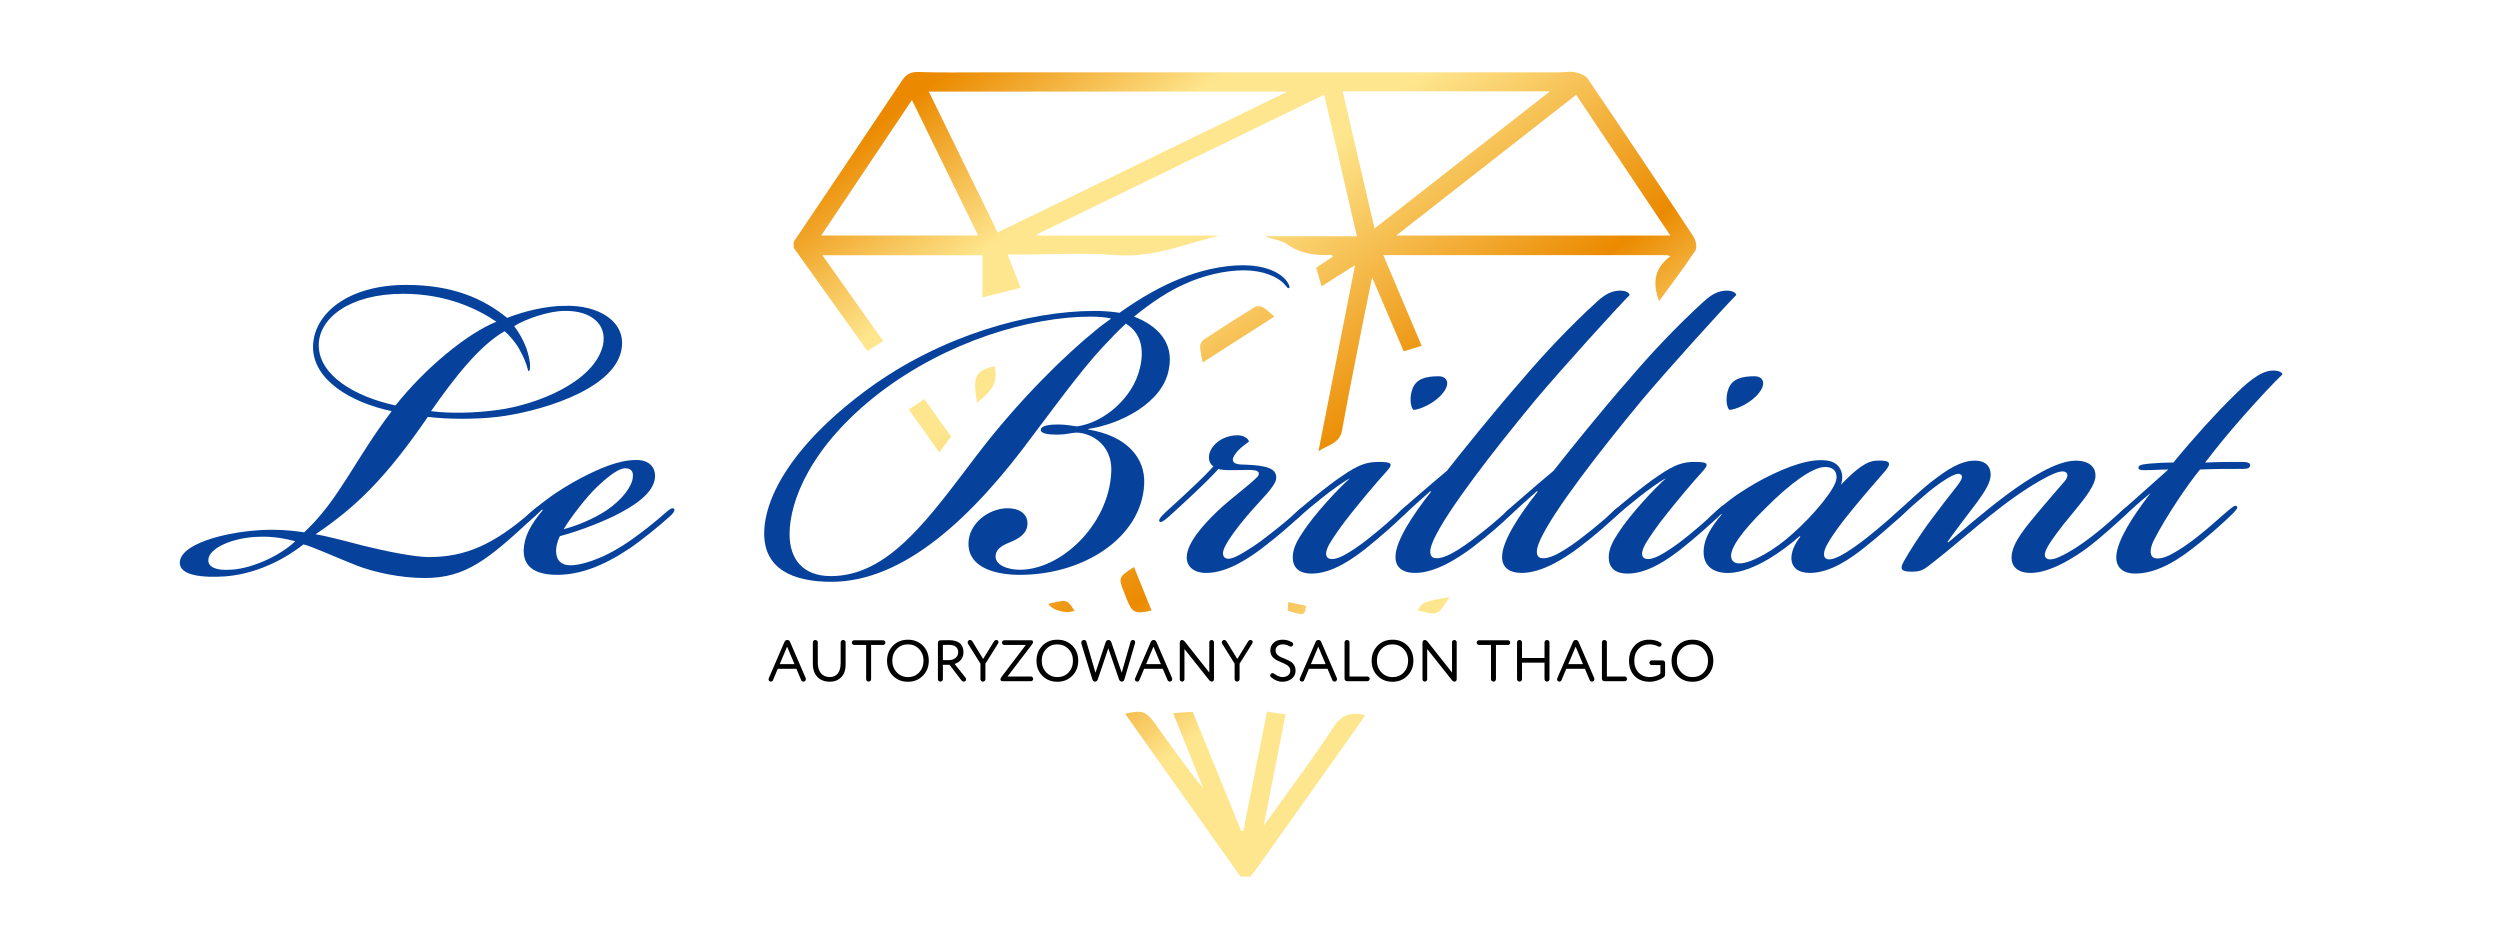 <?xml version="1.0" encoding="UTF-8" standalone="no"?>
<svg
   xmlns:dc="http://purl.org/dc/elements/1.1/"
   xmlns:cc="http://creativecommons.org/ns#"
   xmlns:rdf="http://www.w3.org/1999/02/22-rdf-syntax-ns#"
   xmlns:svg="http://www.w3.org/2000/svg"
   xmlns="http://www.w3.org/2000/svg"
   xmlns:sodipodi="http://sodipodi.sourceforge.net/DTD/sodipodi-0.dtd"
   xmlns:inkscape="http://www.inkscape.org/namespaces/inkscape"
   version="1.1"
   id="svg2"
   xml:space="preserve"
   width="354.56"
   height="131.52"
   viewBox="0 0 354.56 131.52"
   sodipodi:docname="Logo_LeBrilliant_wektor.ai"><defs
     id="defs6"><linearGradient
       x1="0"
       y1="0"
       x2="1"
       y2="0"
       gradientUnits="userSpaceOnUse"
       gradientTransform="matrix(44.994,-60.695,-60.695,-44.994,112.796,99.83)"
       spreadMethod="pad"
       id="linearGradient36"><stop
         style="stop-opacity:1;stop-color:#eb8a00"
         offset="0"
         id="stop24" /><stop
         style="stop-opacity:1;stop-color:#fee68e"
         offset="0.234"
         id="stop26" /><stop
         style="stop-opacity:1;stop-color:#fee68e"
         offset="0.401"
         id="stop28" /><stop
         style="stop-opacity:1;stop-color:#eb8a00"
         offset="0.759"
         id="stop30" /><stop
         style="stop-opacity:1;stop-color:#fee68e"
         offset="0.961"
         id="stop32" /><stop
         style="stop-opacity:1;stop-color:#fee68e"
         offset="1"
         id="stop34" /></linearGradient><linearGradient
       x1="0"
       y1="0"
       x2="1"
       y2="0"
       gradientUnits="userSpaceOnUse"
       gradientTransform="matrix(44.994,-60.695,-60.695,-44.994,88.395,81.742)"
       spreadMethod="pad"
       id="linearGradient64"><stop
         style="stop-opacity:1;stop-color:#eb8a00"
         offset="0"
         id="stop52" /><stop
         style="stop-opacity:1;stop-color:#fee68e"
         offset="0.234"
         id="stop54" /><stop
         style="stop-opacity:1;stop-color:#fee68e"
         offset="0.401"
         id="stop56" /><stop
         style="stop-opacity:1;stop-color:#eb8a00"
         offset="0.759"
         id="stop58" /><stop
         style="stop-opacity:1;stop-color:#fee68e"
         offset="0.961"
         id="stop60" /><stop
         style="stop-opacity:1;stop-color:#fee68e"
         offset="1"
         id="stop62" /></linearGradient><linearGradient
       x1="0"
       y1="0"
       x2="1"
       y2="0"
       gradientUnits="userSpaceOnUse"
       gradientTransform="matrix(44.994,-60.695,-60.695,-44.994,107.197,95.68)"
       spreadMethod="pad"
       id="linearGradient92"><stop
         style="stop-opacity:1;stop-color:#eb8a00"
         offset="0"
         id="stop80" /><stop
         style="stop-opacity:1;stop-color:#fee68e"
         offset="0.234"
         id="stop82" /><stop
         style="stop-opacity:1;stop-color:#fee68e"
         offset="0.401"
         id="stop84" /><stop
         style="stop-opacity:1;stop-color:#eb8a00"
         offset="0.759"
         id="stop86" /><stop
         style="stop-opacity:1;stop-color:#fee68e"
         offset="0.961"
         id="stop88" /><stop
         style="stop-opacity:1;stop-color:#fee68e"
         offset="1"
         id="stop90" /></linearGradient><linearGradient
       x1="0"
       y1="0"
       x2="1"
       y2="0"
       gradientUnits="userSpaceOnUse"
       gradientTransform="matrix(44.994,-60.695,-60.695,-44.994,81.761,76.824)"
       spreadMethod="pad"
       id="linearGradient120"><stop
         style="stop-opacity:1;stop-color:#eb8a00"
         offset="0"
         id="stop108" /><stop
         style="stop-opacity:1;stop-color:#fee68e"
         offset="0.234"
         id="stop110" /><stop
         style="stop-opacity:1;stop-color:#fee68e"
         offset="0.401"
         id="stop112" /><stop
         style="stop-opacity:1;stop-color:#eb8a00"
         offset="0.759"
         id="stop114" /><stop
         style="stop-opacity:1;stop-color:#fee68e"
         offset="0.961"
         id="stop116" /><stop
         style="stop-opacity:1;stop-color:#fee68e"
         offset="1"
         id="stop118" /></linearGradient><linearGradient
       x1="0"
       y1="0"
       x2="1"
       y2="0"
       gradientUnits="userSpaceOnUse"
       gradientTransform="matrix(44.994,-60.695,-60.695,-44.994,87.306,80.934)"
       spreadMethod="pad"
       id="linearGradient148"><stop
         style="stop-opacity:1;stop-color:#eb8a00"
         offset="0"
         id="stop136" /><stop
         style="stop-opacity:1;stop-color:#fee68e"
         offset="0.234"
         id="stop138" /><stop
         style="stop-opacity:1;stop-color:#fee68e"
         offset="0.401"
         id="stop140" /><stop
         style="stop-opacity:1;stop-color:#eb8a00"
         offset="0.759"
         id="stop142" /><stop
         style="stop-opacity:1;stop-color:#fee68e"
         offset="0.961"
         id="stop144" /><stop
         style="stop-opacity:1;stop-color:#fee68e"
         offset="1"
         id="stop146" /></linearGradient><linearGradient
       x1="0"
       y1="0"
       x2="1"
       y2="0"
       gradientUnits="userSpaceOnUse"
       gradientTransform="matrix(44.994,-60.695,-60.695,-44.994,87.574,81.133)"
       spreadMethod="pad"
       id="linearGradient176"><stop
         style="stop-opacity:1;stop-color:#eb8a00"
         offset="0"
         id="stop164" /><stop
         style="stop-opacity:1;stop-color:#fee68e"
         offset="0.234"
         id="stop166" /><stop
         style="stop-opacity:1;stop-color:#fee68e"
         offset="0.401"
         id="stop168" /><stop
         style="stop-opacity:1;stop-color:#eb8a00"
         offset="0.759"
         id="stop170" /><stop
         style="stop-opacity:1;stop-color:#fee68e"
         offset="0.961"
         id="stop172" /><stop
         style="stop-opacity:1;stop-color:#fee68e"
         offset="1"
         id="stop174" /></linearGradient><linearGradient
       x1="0"
       y1="0"
       x2="1"
       y2="0"
       gradientUnits="userSpaceOnUse"
       gradientTransform="matrix(44.994,-60.695,-60.695,-44.994,107.157,95.65)"
       spreadMethod="pad"
       id="linearGradient204"><stop
         style="stop-opacity:1;stop-color:#eb8a00"
         offset="0"
         id="stop192" /><stop
         style="stop-opacity:1;stop-color:#fee68e"
         offset="0.234"
         id="stop194" /><stop
         style="stop-opacity:1;stop-color:#fee68e"
         offset="0.401"
         id="stop196" /><stop
         style="stop-opacity:1;stop-color:#eb8a00"
         offset="0.759"
         id="stop198" /><stop
         style="stop-opacity:1;stop-color:#fee68e"
         offset="0.961"
         id="stop200" /><stop
         style="stop-opacity:1;stop-color:#fee68e"
         offset="1"
         id="stop202" /></linearGradient><linearGradient
       x1="0"
       y1="0"
       x2="1"
       y2="0"
       gradientUnits="userSpaceOnUse"
       gradientTransform="matrix(44.994,-60.695,-60.695,-44.994,81.427,76.576)"
       spreadMethod="pad"
       id="linearGradient232"><stop
         style="stop-opacity:1;stop-color:#eb8a00"
         offset="0"
         id="stop220" /><stop
         style="stop-opacity:1;stop-color:#fee68e"
         offset="0.234"
         id="stop222" /><stop
         style="stop-opacity:1;stop-color:#fee68e"
         offset="0.401"
         id="stop224" /><stop
         style="stop-opacity:1;stop-color:#eb8a00"
         offset="0.759"
         id="stop226" /><stop
         style="stop-opacity:1;stop-color:#fee68e"
         offset="0.961"
         id="stop228" /><stop
         style="stop-opacity:1;stop-color:#fee68e"
         offset="1"
         id="stop230" /></linearGradient><linearGradient
       x1="0"
       y1="0"
       x2="1"
       y2="0"
       gradientUnits="userSpaceOnUse"
       gradientTransform="matrix(44.994,-60.695,-60.695,-44.994,97.538,88.519)"
       spreadMethod="pad"
       id="linearGradient260"><stop
         style="stop-opacity:1;stop-color:#eb8a00"
         offset="0"
         id="stop248" /><stop
         style="stop-opacity:1;stop-color:#fee68e"
         offset="0.234"
         id="stop250" /><stop
         style="stop-opacity:1;stop-color:#fee68e"
         offset="0.401"
         id="stop252" /><stop
         style="stop-opacity:1;stop-color:#eb8a00"
         offset="0.759"
         id="stop254" /><stop
         style="stop-opacity:1;stop-color:#fee68e"
         offset="0.961"
         id="stop256" /><stop
         style="stop-opacity:1;stop-color:#fee68e"
         offset="1"
         id="stop258" /></linearGradient><clipPath
       clipPathUnits="userSpaceOnUse"
       id="clipPath270"><path
         d="M 0,98.64 H 265.92 V 0 H 0 Z"
         id="path268" /></clipPath></defs><sodipodi:namedview
     pagecolor="#ffffff"
     bordercolor="#666666"
     borderopacity="1"
     objecttolerance="10"
     gridtolerance="10"
     guidetolerance="10"
     inkscape:pageopacity="0"
     inkscape:pageshadow="2"
     inkscape:window-width="640"
     inkscape:window-height="480"
     id="namedview4" /><g
     id="g10"
     inkscape:groupmode="layer"
     inkscape:label="Logo_LeBrilliant_wektor"
     transform="matrix(1.333,0,0,-1.333,0,131.52)"><g
       id="g12"><g
         id="g14"><g
           id="g20"><g
             id="g22"><path
               d="m 165.925,90.968 c -8.893,-0.001 -17.786,-0.001 -26.678,-0.001 v 0 c -11.535,0 -23.071,0 -34.605,0 v 0 c -2.293,0 -4.587,-0.041 -6.878,0.037 v 0 C 96.925,91.032 96.435,90.795 95.972,90.1 v 0 C 92.149,84.364 88.29,78.652 84.443,72.933 v 0 -0.625 c 2.606,-3.652 5.213,-7.305 7.844,-10.991 v 0 c 0.616,0.389 1.106,0.698 1.678,1.059 v 0 c -2.161,3.053 -4.274,6.037 -6.466,9.132 v 0 h 17.031 v -4.479 c 1.332,0.333 2.657,0.664 4.053,1.013 v 0 c -0.446,1.144 -0.881,2.256 -1.382,3.54 v 0 h 1.249 c 3.44,0 6.897,0.217 10.314,-0.057 v 0 c 3.871,-0.312 7.31,1.172 10.917,2.074 v 0 h -19.293 c -0.01,0.05 -0.02,0.099 -0.029,0.149 v 0 c 10.147,4.931 20.294,9.863 30.523,14.834 v 0 c 1.163,-5.026 2.31,-9.977 3.486,-15.054 v 0 h -9.786 c 0.786,-0.339 1.707,-0.383 2.337,-0.835 v 0 c 1.453,-1.042 3.031,-1.227 4.713,-1.146 v 0 c 0.044,0.002 0.091,-0.082 0.187,-0.174 v 0 c -0.606,-0.405 -1.199,-0.801 -1.784,-1.192 v 0 c 0.203,-0.693 0.378,-1.297 0.577,-1.978 v 0 c 1.191,0.756 2.266,1.437 3.561,2.258 v 0 c -1.331,-6.766 -2.615,-13.286 -3.897,-19.805 v 0 c 0.972,0.666 2.256,0.801 2.507,2.196 v 0 c 0.661,3.678 1.405,7.341 2.126,11.008 v 0 c 0.329,1.675 0.68,3.347 1.077,5.285 v 0 c 1.2,-2.802 2.285,-5.335 3.367,-7.863 v 0 c 0.675,0.211 1.251,0.391 1.903,0.595 v 0 c -1.377,3.256 -2.714,6.417 -4.076,9.64 v 0 h 30.228 c 0.1,-0.043 0.2,-0.087 0.301,-0.129 v 0 c -1.736,-1.273 -1.887,-2.887 -1.194,-4.765 v 0 c 1.309,1.797 2.654,3.555 3.871,5.398 v 0 c 0.212,0.319 0.036,1.098 -0.223,1.491 v 0 c -3.71,5.616 -7.453,11.209 -11.236,16.777 v 0 c -0.253,0.371 -0.86,0.59 -1.342,0.69 v 0 c -0.167,0.035 -0.338,0.047 -0.511,0.047 v 0 c -0.378,0 -0.768,-0.057 -1.149,-0.058 m -23.069,-2.019 h 22.055 C 158.593,84.01 152.463,79.216 146.242,74.352 v 0 c -1.149,4.952 -2.262,9.754 -3.386,14.597 M 98.821,88.92 h 38.163 C 126.567,83.857 116.398,78.915 106.145,73.932 v 0 c -2.444,5.003 -4.858,9.942 -7.324,14.988 m 68.873,-0.342 c 3.332,-4.98 6.623,-9.896 10.023,-14.973 v 0 H 148.55 c 6.476,5.064 12.767,9.985 19.144,14.973 M 97.025,88.025 c 2.38,-4.871 4.69,-9.603 7.044,-14.42 v 0 H 87.373 c 3.259,4.868 6.413,9.581 9.652,14.42"
               style="fill:url(#linearGradient36);stroke:none"
               id="path38" /></g></g></g></g><g
       id="g40"><g
         id="g42"><g
           id="g48"><g
             id="g50"><path
               d="m 132.289,10.269 c -0.076,-0.007 -0.153,-0.015 -0.229,-0.022 v 0 c -1.725,4.236 -3.448,8.471 -5.165,12.69 v 0 c -0.723,-0.052 -1.356,-0.097 -2.08,-0.149 v 0 c 1.087,-2.705 2.15,-5.352 3.213,-7.999 v 0 c -1.827,2.235 -3.473,4.552 -5.122,6.867 v 0 c -0.953,1.34 -1.44,1.507 -3.201,1.063 v 0 c 4.103,-5.79 8.188,-11.554 12.272,-17.317 v 0 h 1.043 c 0.177,0.21 0.372,0.408 0.53,0.633 v 0 c 3.716,5.231 7.428,10.466 11.139,15.701 v 0 c 0.192,0.271 0.367,0.554 0.565,0.856 v 0 c -1.522,0.356 -2.536,0.034 -3.419,-1.342 v 0 c -1.854,-2.885 -3.933,-5.628 -5.923,-8.427 v 0 c -0.417,-0.587 -0.849,-1.164 -1.461,-2.001 v 0 c 0.814,4.133 1.564,7.949 2.326,11.823 v 0 c -0.698,0.111 -1.319,0.21 -1.972,0.314 v 0 c -0.856,-4.316 -1.686,-8.503 -2.516,-12.69"
               style="fill:url(#linearGradient64);stroke:none"
               id="path66" /></g></g></g></g><g
       id="g68"><g
         id="g70"><g
           id="g76"><g
             id="g78"><path
               d="m 133.5,65.999 c -1.832,-1.126 -3.642,-2.29 -5.435,-3.474 v 0 c -0.205,-0.136 -0.388,-0.479 -0.382,-0.72 v 0 c 0.014,-0.529 0.156,-1.055 0.266,-1.708 v 0 c 2.578,1.649 5.07,3.245 7.631,4.884 v 0 c -0.46,0.39 -0.792,0.754 -1.199,0.984 v 0 c -0.132,0.074 -0.327,0.117 -0.511,0.117 v 0 c -0.142,0 -0.277,-0.026 -0.37,-0.083"
               style="fill:url(#linearGradient92);stroke:none"
               id="path94" /></g></g></g></g><g
       id="g96"><g
         id="g98"><g
           id="g104"><g
             id="g106"><path
               d="m 96.68,55.109 c 1.104,-1.55 2.153,-3.022 3.257,-4.569 v 0 c 0.475,0.641 0.858,1.158 1.249,1.687 v 0 c -0.961,1.35 -1.876,2.636 -2.838,3.987 v 0 c -0.596,-0.395 -1.102,-0.73 -1.668,-1.105"
               style="fill:url(#linearGradient120);stroke:none"
               id="path122" /></g></g></g></g><g
       id="g124"><g
         id="g126"><g
           id="g132"><g
             id="g134"><path
               d="m 119.668,35.459 c 0.077,-0.192 0.149,-0.385 0.226,-0.576 v 0 c 0.578,-1.427 0.885,-1.581 2.627,-1.172 v 0 c -0.644,1.592 -1.253,3.102 -1.87,4.628 v 0 c -1.696,-1.102 -1.695,-1.102 -0.983,-2.88"
               style="fill:url(#linearGradient148);stroke:none"
               id="path150" /></g></g></g></g><g
       id="g152"><g
         id="g154"><g
           id="g160"><g
             id="g162"><path
               d="m 103.948,55.799 c 1.839,1.511 2.156,2.166 1.902,3.927 v 0 c -2.108,-0.522 -2.375,-1.075 -1.902,-3.927"
               style="fill:url(#linearGradient176);stroke:none"
               id="path178" /></g></g></g></g><g
       id="g180"><g
         id="g182"><g
           id="g188"><g
             id="g190"><path
               d="m 150.822,33.707 c 0.733,-0.11 1.504,-0.465 2.025,-0.24 v 0 c 0.563,0.242 0.892,1.026 1.411,1.685 v 0 c -2.903,-0.533 -2.903,-0.533 -3.436,-1.445"
               style="fill:url(#linearGradient204);stroke:none"
               id="path206" /></g></g></g></g><g
       id="g208"><g
         id="g210"><g
           id="g216"><g
             id="g218"><path
               d="m 111.548,34.424 c 0.38,-0.718 1.975,-1.107 2.77,-0.733 v 0 c -0.48,0.746 -0.666,1.034 -1.197,1.034 v 0 c -0.334,0 -0.805,-0.114 -1.573,-0.301"
               style="fill:url(#linearGradient232);stroke:none"
               id="path234" /></g></g></g></g><g
       id="g236"><g
         id="g238"><g
           id="g244"><g
             id="g246"><path
               d="m 137.004,33.696 c 1.777,-0.558 1.777,-0.558 1.972,0.509 v 0 c -0.61,0.128 -1.222,0.256 -1.909,0.399 v 0 c -0.028,-0.401 -0.046,-0.661 -0.063,-0.908"
               style="fill:url(#linearGradient260);stroke:none"
               id="path262" /></g></g></g></g><g
       id="g264"><g
         id="g266"
         clip-path="url(#clipPath270)"><g
           id="g272"
           transform="translate(53.015,55.055)"><path
             d="M 0,0 C 3.982,0.54 10.192,2.902 11.137,6.884 11.609,9.112 9.854,10.597 7.02,10.529 5.467,10.529 2.97,9.719 1.687,8.91 2.16,8.302 2.632,7.492 2.97,6.615 3.578,4.859 3.375,4.117 3.239,4.117 3.105,4.117 3.172,4.792 2.227,6.479 1.822,7.222 1.08,8.032 0.675,8.37 -1.958,6.884 -4.658,3.442 -7.155,-0.135 -5.13,-0.405 -2.431,-0.337 0,0 m -10.935,0.473 c 3.105,3.914 7.56,7.627 10.732,8.909 -1.89,1.283 -5.197,2.97 -9.922,2.97 -5.737,0 -8.977,-2.633 -8.977,-5.468 0,-3.172 3.78,-5.467 8.167,-6.411 M -25.447,-13.5 c -2.835,-0.067 -5.332,-1.215 -5.4,-2.43 -0.068,-0.878 1.012,-1.147 2.16,-1.08 2.092,0 5.332,1.351 7.087,3.037 -1.012,0.27 -2.43,0.54 -3.847,0.473 m 15.659,26.797 c 4.996,0 8.236,-1.485 10.733,-3.51 1.687,0.675 4.117,1.283 6.075,1.283 3.645,0.134 6.682,-1.688 6.075,-4.725 -0.878,-4.387 -9.18,-6.616 -13.162,-7.088 -2.295,-0.27 -5.333,-0.27 -7.426,0 -4.454,-6.479 -7.627,-9.584 -11.947,-12.487 0.878,-0.134 3.038,-0.675 5.062,-1.215 2.431,-0.608 5.536,-1.214 6.953,-1.214 3.915,0 6.885,1.281 11.003,4.859 0.337,0.271 0.674,0.675 0.877,0.473 0.202,-0.202 -0.203,-0.608 -0.608,-1.013 -4.928,-4.59 -7.29,-6.548 -11.677,-6.548 -2.566,0 -5.4,0.609 -7.29,1.351 -2.227,0.878 -4.724,2.025 -5.602,2.227 -1.62,-1.283 -4.995,-3.375 -9.113,-3.442 -2.7,-0.067 -4.117,0.473 -4.049,1.552 0.134,2.227 6.142,3.511 10.057,3.442 1.013,0 2.363,-0.135 3.173,-0.269 3.712,3.442 5.399,7.762 9.314,12.892 -4.455,0.945 -8.37,3.374 -8.37,6.817 0,3.443 3.578,6.615 9.922,6.615"
             style="fill:#06429c;fill-opacity:1;fill-rule:nonzero;stroke:none"
             id="path274" /></g><g
           id="g276"
           transform="translate(64.563,44.39)"><path
             d="M 0,0 C 1.687,1.147 2.7,2.564 2.768,3.51 2.835,4.118 2.565,4.455 1.958,4.455 1.35,4.455 0.337,3.78 -1.013,2.498 -2.092,1.485 -3.78,-0.675 -4.59,-2.024 -3.24,-1.687 -1.417,-0.945 0,0 m 2.295,-3.375 c 1.283,0.878 2.835,2.093 4.118,3.24 C 6.817,0.202 7.02,0.27 7.155,0.136 7.29,-0.067 7.02,-0.405 6.615,-0.742 5.737,-1.553 3.578,-3.308 2.362,-4.117 c -2.835,-1.89 -5.332,-2.768 -7.627,-2.768 -2.498,0 -3.645,0.946 -3.577,2.7 0.067,1.35 0.675,2.565 2.025,4.185 L -6.885,0.067 C -7.088,-0.135 -7.83,-0.81 -8.234,-1.147 -8.572,-1.418 -8.775,-1.484 -8.91,-1.35 c -0.134,0.203 0.135,0.473 0.405,0.743 0.878,0.809 1.485,1.282 2.498,2.024 0.742,0.541 2.025,1.351 3.307,2.026 1.958,1.012 3.983,1.89 5.805,1.89 H 3.172 C 4.657,5.333 5.197,4.387 5.13,3.51 4.995,1.755 2.835,0.405 0.81,-0.607 -1.147,-1.553 -3.443,-2.362 -4.995,-2.768 -5.265,-3.308 -5.4,-3.915 -5.4,-4.319 c 0,-1.013 0.54,-1.553 1.552,-1.553 0.878,0 3.173,0.472 6.143,2.497"
             style="fill:#06429c;fill-opacity:1;fill-rule:nonzero;stroke:none"
             id="path278" /></g><g
           id="g280"
           transform="translate(88.393,37.37)"><path
             d="m 0,0 c 6.209,0 10.462,6.21 15.659,13.027 4.387,5.737 9.315,10.53 12.487,13.095 0.541,0.472 1.148,0.877 1.688,1.282 -0.607,0.135 -1.35,0.203 -2.16,0.203 -6.48,0 -15.322,-2.633 -22.477,-8.1 C -2.16,13.837 -4.388,7.964 -4.388,4.454 -4.388,1.822 -2.97,0 0,0 m 14.647,3.442 c 0,2.16 2.16,3.78 4.185,3.78 1.147,0 2.092,-0.539 2.092,-1.62 0,-1.08 -0.945,-1.621 -1.755,-1.957 -0.675,-0.27 -1.485,-0.608 -1.62,-1.35 -0.202,-1.148 1.351,-1.62 2.565,-1.62 4.387,0 9.45,4.792 9.72,10.327 0.203,3.308 -2.632,4.387 -3.915,4.252 -0.81,-0.134 -1.214,-0.202 -1.957,-0.202 -0.878,0 -1.688,0.135 -1.62,0.54 0.068,0.472 1.147,0.54 1.822,0.54 0.878,0 1.418,-0.135 2.025,-0.203 2.903,0.405 5.94,3.038 6.683,6.143 0.54,2.159 0.067,3.847 -1.485,4.792 -0.54,-0.54 -1.08,-1.012 -1.553,-1.552 -2.498,-2.498 -4.86,-5.738 -8.37,-10.395 C 15.255,6.48 7.897,-0.607 0.067,-0.607 c -4.185,0 -7.154,1.417 -7.154,5.129 0,3.915 3.105,9.585 11.137,15.457 7.695,5.603 17.01,8.235 24.029,8.235 0.945,0 1.823,-0.068 2.633,-0.202 2.362,1.687 4.589,2.903 6.48,3.645 1.956,0.81 4.387,1.417 6.682,1.417 2.16,0 3.982,-0.675 4.725,-1.822 0.203,-0.337 0.27,-0.541 0.134,-0.608 -0.134,-0.067 -0.202,0.135 -0.404,0.337 -0.743,0.878 -2.363,1.553 -4.388,1.553 -1.957,0 -4.32,-0.54 -6.345,-1.485 -1.552,-0.675 -3.442,-1.89 -5.332,-3.442 2.497,-0.945 4.253,-2.768 3.712,-5.535 -0.607,-3.713 -5.332,-5.94 -8.572,-6.412 v -0.068 c 4.118,-0.675 6.075,-3.037 5.94,-5.805 -0.27,-5.67 -6.412,-9.652 -13.23,-9.652 -2.565,0 -5.467,0.742 -5.467,3.307"
             style="fill:#06429c;fill-opacity:1;fill-rule:nonzero;stroke:none"
             id="path282" /></g><g
           id="g284"
           transform="translate(135.784,47.833)"><path
             d="M 0,0 C 0,-0.879 -1.62,-2.296 -3.104,-4.051 -4.252,-5.4 -5.062,-6.548 -5.4,-7.224 c -0.337,-0.607 -0.337,-1.079 -0.067,-1.282 0.27,-0.202 0.742,-0.135 1.485,0.271 0.742,0.404 1.957,1.147 3.038,2.024 1.484,1.148 2.295,1.822 3.172,2.633 0.472,0.473 0.876,0.675 1.012,0.54 0.202,-0.203 -0.27,-0.608 -0.81,-1.148 -0.81,-0.742 -2.16,-1.957 -3.847,-3.24 -1.418,-1.08 -3.78,-2.699 -6.008,-2.699 -1.417,0 -2.159,0.742 -2.092,1.754 0.068,1.485 1.755,3.375 3.24,4.793 1.619,1.552 4.185,3.375 4.387,3.848 0.27,0.742 -1.012,0.539 -2.7,0.539 -0.675,0 -1.215,0 -1.553,0.135 -0.54,-0.607 -1.484,-1.552 -2.564,-2.565 -1.148,-1.08 -1.958,-1.822 -2.7,-2.497 -0.608,-0.54 -0.877,-0.675 -1.012,-0.54 -0.136,0.135 0.067,0.472 0.742,1.08 0.81,0.742 1.418,1.282 2.632,2.43 0.945,0.877 1.823,1.754 2.362,2.362 -0.607,0.405 -0.674,1.35 0,2.16 0.54,0.675 1.486,1.148 2.566,1.148 0.54,0 1.147,-0.271 1.215,-0.675 C -3.375,3.509 -3.645,3.306 -4.05,2.902 -4.927,1.957 -4.725,1.484 -3.848,1.417 -1.957,1.35 0,1.282 0,0.066 Z"
             style="fill:#06429c;fill-opacity:1;fill-rule:nonzero;stroke:none"
             id="path286" /></g><g
           id="g288"
           transform="translate(153.065,58.631)"><path
             d="m 0,0 c 0.877,0 1.283,-0.742 0.473,-1.754 -0.81,-1.08 -2.497,-1.823 -3.172,-1.823 -0.338,0.405 -0.406,1.418 -0.069,2.295 C -2.362,-0.27 -1.35,0 -0.067,0 Z m -12.353,-12.891 c -1.012,-0.811 -1.754,-1.418 -2.429,-2.026 -0.54,-0.472 -0.81,-0.674 -1.013,-0.54 -0.135,0.135 0,0.406 0.742,1.081 0.743,0.674 3.173,2.699 4.793,3.78 1.755,1.214 2.633,1.485 3.915,1.485 1.417,0 1.553,-0.203 0.742,-1.081 -1.214,-1.35 -2.294,-2.633 -3.644,-4.319 -1.148,-1.418 -1.958,-2.633 -2.362,-3.308 -0.406,-0.742 -0.473,-1.215 -0.204,-1.485 0.338,-0.27 0.946,-0.135 1.621,0.203 0.674,0.338 1.822,1.079 2.969,2.024 1.418,1.148 2.026,1.688 3.106,2.701 0.607,0.54 0.877,0.809 1.08,0.607 0.202,-0.203 -0.54,-0.878 -0.743,-1.08 -0.81,-0.811 -2.497,-2.295 -3.847,-3.375 -1.351,-1.08 -3.645,-2.768 -5.872,-2.768 -1.418,0 -2.025,0.675 -2.025,1.756 0,0.877 0.471,1.754 1.011,2.565 1.351,2.092 3.983,4.859 5.063,5.804 -0.472,-0.202 -1.89,-1.215 -2.903,-2.024"
             style="fill:#06429c;fill-opacity:1;fill-rule:nonzero;stroke:none"
             id="path290" /></g><g
           id="g292"
           transform="translate(152.188,46.415)"><path
             d="M 0,0 C -1.012,-0.878 -2.024,-1.823 -2.768,-2.498 -3.172,-2.835 -3.375,-2.902 -3.51,-2.7 c -0.067,0.202 0.135,0.405 0.338,0.607 0.27,0.27 2.835,2.497 4.927,4.253 1.756,2.227 5.062,6.344 7.965,9.652 2.295,2.7 5.062,5.669 8.033,8.37 0.809,0.742 1.552,1.147 2.43,1.147 0.674,0 1.011,-0.269 1.011,-0.473 C 19.912,19.574 13.973,13.027 11.138,9.652 6.615,4.185 1.755,-2.093 0.338,-5.197 0.135,-5.67 -0.27,-6.615 0.203,-7.02 c 0.473,-0.337 1.484,0.067 2.093,0.405 0.877,0.472 1.821,1.147 2.766,1.89 1.215,0.945 2.093,1.688 2.97,2.497 0.271,0.27 0.811,0.743 1.013,0.541 C 9.18,-1.823 8.978,-2.093 8.572,-2.498 7.763,-3.308 6.075,-4.793 4.455,-6.008 3.104,-7.02 0.607,-8.707 -1.62,-8.707 c -1.35,0 -2.159,0.606 -2.092,1.822 0.067,1.619 1.755,4.252 3.779,6.818 z"
             style="fill:#06429c;fill-opacity:1;fill-rule:nonzero;stroke:none"
             id="path294" /></g><g
           id="g296"
           transform="translate(163.53,46.415)"><path
             d="M 0,0 C -1.012,-0.878 -2.025,-1.823 -2.768,-2.498 -3.172,-2.835 -3.375,-2.902 -3.51,-2.7 c -0.067,0.202 0.135,0.405 0.338,0.607 0.27,0.27 2.835,2.497 4.927,4.253 1.755,2.227 5.062,6.344 7.965,9.652 2.295,2.7 5.062,5.669 8.032,8.37 0.81,0.742 1.553,1.147 2.43,1.147 0.674,0 1.012,-0.269 1.012,-0.473 C 19.912,19.574 13.973,13.027 11.138,9.652 6.614,4.185 1.755,-2.093 0.338,-5.197 0.136,-5.67 -0.271,-6.615 0.202,-7.02 c 0.473,-0.337 1.485,0.067 2.093,0.405 0.878,0.472 1.822,1.147 2.767,1.89 1.215,0.945 2.093,1.688 2.97,2.497 0.271,0.27 0.811,0.743 1.013,0.541 C 9.18,-1.823 8.978,-2.093 8.572,-2.498 7.762,-3.308 6.074,-4.793 4.455,-6.008 3.104,-7.02 0.607,-8.707 -1.62,-8.707 c -1.35,0 -2.16,0.606 -2.093,1.822 0.068,1.619 1.756,4.252 3.78,6.818 z"
             style="fill:#06429c;fill-opacity:1;fill-rule:nonzero;stroke:none"
             id="path298" /></g><g
           id="g300"
           transform="translate(186.684,58.631)"><path
             d="M 0,0 C 0.877,0 1.281,-0.742 0.473,-1.754 -0.338,-2.834 -2.025,-3.577 -2.7,-3.577 -3.038,-3.172 -3.105,-2.159 -2.768,-1.282 -2.362,-0.27 -1.351,0 -0.068,0 Z m -12.353,-12.891 c -1.012,-0.811 -1.754,-1.418 -2.429,-2.026 -0.54,-0.472 -0.811,-0.674 -1.013,-0.54 -0.135,0.135 0,0.406 0.742,1.081 0.743,0.674 3.172,2.699 4.792,3.78 1.756,1.214 2.633,1.485 3.916,1.485 1.417,0 1.552,-0.203 0.742,-1.081 -1.214,-1.35 -2.295,-2.633 -3.645,-4.319 -1.148,-1.418 -1.957,-2.633 -2.362,-3.308 -0.406,-0.742 -0.473,-1.215 -0.203,-1.485 0.338,-0.27 0.945,-0.135 1.62,0.203 0.675,0.338 1.823,1.079 2.97,2.024 1.417,1.148 2.026,1.688 3.105,2.701 0.608,0.54 0.878,0.809 1.08,0.607 0.203,-0.203 -0.54,-0.878 -0.742,-1.08 -0.811,-0.811 -2.498,-2.295 -3.848,-3.375 -1.35,-1.08 -3.644,-2.768 -5.872,-2.768 -1.418,0 -2.025,0.675 -2.025,1.756 0,0.877 0.472,1.754 1.012,2.565 1.351,2.092 3.983,4.859 5.063,5.804 -0.473,-0.202 -1.89,-1.215 -2.903,-2.024"
             style="fill:#06429c;fill-opacity:1;fill-rule:nonzero;stroke:none"
             id="path302" /></g><g
           id="g304"
           transform="translate(187.968,44.727)"><path
             d="m 0,0 c -2.768,-2.7 -3.915,-4.455 -3.78,-5.332 0.067,-0.473 0.404,-0.676 0.877,-0.676 1.283,0 3.847,1.486 5.67,3.173 2.16,1.89 4.589,4.792 4.657,5.872 C 7.492,3.915 6.952,4.252 6.209,4.252 4.859,4.252 2.43,2.43 0,0 m 11.744,4.927 c 1.417,0.068 1.553,-0.27 0.878,-1.08 C 11.744,2.835 10.259,1.147 8.842,-0.607 7.965,-1.687 7.087,-2.835 6.479,-3.915 6.007,-4.726 6.007,-5.266 6.276,-5.468 c 0.338,-0.27 1.014,0 1.553,0.271 0.676,0.338 1.958,1.215 3.038,2.092 1.417,1.147 2.497,2.092 3.239,2.767 0.407,0.338 0.744,0.675 0.946,0.473 0.203,-0.203 -0.135,-0.54 -0.878,-1.215 -0.877,-0.811 -2.497,-2.228 -3.779,-3.24 -1.351,-1.08 -3.578,-2.7 -5.806,-2.7 -1.281,0 -1.89,0.607 -1.957,1.417 -0.068,0.744 0.338,1.688 0.945,2.43 L 3.51,-3.105 c -1.756,-1.552 -4.861,-3.781 -7.425,-3.915 -1.485,-0.068 -3.038,0.54 -2.768,2.7 0.135,1.012 0.675,2.092 1.89,3.509 l -0.067,0.068 c -0.202,-0.202 -0.473,-0.472 -0.878,-0.81 -0.27,-0.203 -0.473,-0.338 -0.607,-0.203 -0.135,0.203 0.202,0.609 0.945,1.283 0.202,0.202 1.349,1.148 2.024,1.62 0.676,0.473 1.823,1.215 3.105,1.89 2.633,1.35 4.996,2.16 6.75,1.89 1.35,-0.202 1.823,-1.417 1.417,-2.565 1.621,1.687 2.768,2.565 3.848,2.565"
             style="fill:#06429c;fill-opacity:1;fill-rule:nonzero;stroke:none"
             id="path306" /></g><g
           id="g308"
           transform="translate(214.024,39.462)"><path
             d="M 0,0 C 0.066,1.485 1.553,3.173 2.834,4.726 3.848,5.94 4.86,7.088 5.669,8.032 5.939,8.371 6.074,8.775 5.736,8.978 5.399,9.18 4.657,8.91 3.982,8.573 2.767,7.965 0.878,6.817 -1.283,5.13 c -2.97,-2.295 -4.59,-3.847 -7.56,-6.142 -0.606,-0.472 -1.012,-0.608 -1.755,-0.608 -0.945,0 -1.417,0.136 -0.878,1.081 0.473,0.877 1.891,3.104 2.97,4.521 0.744,1.013 1.958,2.566 2.7,3.51 0.473,0.609 0.608,0.946 0.473,1.149 C -5.536,8.91 -5.94,8.775 -6.345,8.573 -7.156,8.168 -8.168,7.426 -8.978,6.75 -9.855,6.008 -10.936,5.063 -11.881,4.186 c -0.675,-0.608 -0.944,-0.811 -1.146,-0.608 -0.136,0.202 0.202,0.54 1.012,1.282 0.81,0.743 2.295,2.161 3.509,3.105 1.823,1.418 3.173,2.227 4.59,2.227 1.283,0 1.687,-0.742 1.687,-1.484 0,-0.81 -0.539,-1.687 -1.417,-2.902 C -4.658,4.455 -6.075,2.633 -6.818,1.553 L -6.75,1.485 c 1.62,1.35 3.847,3.308 6.209,5.063 2.362,1.755 5.332,3.644 7.357,3.644 1.418,0 2.228,-0.674 2.093,-1.821 C 8.707,7.155 7.289,5.603 6.21,4.253 5.129,2.971 4.319,1.823 3.982,1.283 3.441,0.406 3.441,0 3.712,-0.202 c 0.337,-0.271 1.079,0 1.62,0.27 0.81,0.405 1.755,0.945 3.24,2.092 1.147,0.878 2.497,2.093 3.241,2.768 0.539,0.472 0.742,0.54 0.876,0.405 C 12.825,5.197 12.622,4.928 12.15,4.455 11.542,3.848 9.518,2.025 8.099,0.945 6.749,-0.066 4.116,-1.754 2.024,-1.754 0.742,-1.754 -0.067,-1.147 0,0"
             style="fill:#06429c;fill-opacity:1;fill-rule:nonzero;stroke:none"
             id="path310" /></g><g
           id="g312"
           transform="translate(226.108,43.851)"><path
             d="m 0,0 c -0.474,-0.406 -0.675,-0.473 -0.811,-0.338 -0.134,0.135 0,0.404 0.473,0.81 1.822,1.62 3.646,3.24 4.928,4.387 -0.878,0 -1.62,-0.067 -2.431,-0.067 -0.472,0 -0.809,0 -0.742,0.337 0.067,0.27 0.742,0.337 1.823,0.405 0.877,0.068 1.619,0.068 1.889,0.068 2.094,2.565 4.794,5.535 6.345,7.02 1.215,1.214 2.836,2.767 4.253,2.767 0.674,0 0.945,-0.202 1.012,-0.405 C 15.93,14.241 14.174,12.352 12.622,10.596 11.069,8.842 9.854,7.356 8.504,5.602 c 1.553,0.067 2.768,0.067 3.848,0.067 0.541,0 1.012,-0.067 0.945,-0.405 -0.068,-0.405 -0.675,-0.338 -1.215,-0.338 -1.484,0 -2.565,0 -4.117,-0.067 C 6.615,3.239 4.32,-0.203 3.104,-2.565 2.7,-3.308 2.497,-4.253 3.037,-4.523 c 0.405,-0.203 1.148,0 1.688,0.27 0.809,0.404 1.958,1.148 3.037,2.024 1.216,0.946 2.362,2.026 3.173,2.701 0.337,0.269 0.742,0.674 0.945,0.472 0.135,-0.135 0,-0.338 -0.473,-0.81 -0.742,-0.742 -2.7,-2.497 -4.117,-3.577 -1.216,-0.946 -3.645,-2.768 -6.21,-2.768 -1.554,0 -2.093,0.878 -2.025,1.891 0.134,1.687 1.687,4.117 3.645,6.681 C 1.62,1.483 0.81,0.741 0,0"
             style="fill:#06429c;fill-opacity:1;fill-rule:nonzero;stroke:none"
             id="path314" /></g><g
           id="g316"
           transform="translate(84.528,28.006)"><path
             d="M 0,0 -0.784,1.859 -1.567,0 Z m 0.205,-0.497 h -1.983 l -0.498,-1.189 c -0.043,-0.118 -0.124,-0.173 -0.236,-0.173 -0.155,0 -0.249,0.112 -0.249,0.242 0,0.025 0.006,0.062 0.025,0.112 l 1.667,3.861 c 0.062,0.144 0.161,0.212 0.304,0.212 0.143,0 0.243,-0.068 0.299,-0.212 l 1.66,-3.842 c 0.012,-0.037 0.019,-0.076 0.019,-0.106 0,-0.143 -0.1,-0.267 -0.255,-0.267 -0.119,0 -0.2,0.055 -0.249,0.173 z"
             style="fill:#000000;fill-opacity:1;fill-rule:nonzero;stroke:none"
             id="path318" /></g><g
           id="g320"
           transform="translate(87.009,28.149)"><path
             d="m 0,0 c 0,-0.952 0.46,-1.518 1.275,-1.518 0.728,0 1.157,0.51 1.157,1.48 V 2.17 c 0,0.143 0.118,0.255 0.267,0.255 0.143,0 0.261,-0.112 0.261,-0.255 V -0.144 C 2.96,-0.771 2.799,-1.238 2.481,-1.549 2.164,-1.86 1.76,-2.016 1.275,-2.016 c -0.542,0 -0.977,0.168 -1.306,0.498 -0.33,0.33 -0.497,0.802 -0.497,1.418 v 2.27 c 0,0.143 0.117,0.255 0.267,0.255 C -0.118,2.425 0,2.313 0,2.17 Z"
             style="fill:#000000;fill-opacity:1;fill-rule:nonzero;stroke:none"
             id="path322" /></g><g
           id="g324"
           transform="translate(92.681,30.045)"><path
             d="m 0,0 v -3.637 c 0,-0.143 -0.118,-0.261 -0.261,-0.261 -0.149,0 -0.267,0.118 -0.267,0.261 V 0 H -1.81 c -0.13,0 -0.242,0.119 -0.242,0.249 0,0.131 0.112,0.249 0.242,0.249 H 1.281 C 1.412,0.498 1.523,0.38 1.523,0.249 1.523,0.119 1.412,0 1.281,0 Z"
             style="fill:#000000;fill-opacity:1;fill-rule:nonzero;stroke:none"
             id="path326" /></g><g
           id="g328"
           transform="translate(95.409,29.616)"><path
             d="m 0,0 c -0.317,-0.33 -0.473,-0.746 -0.473,-1.249 0,-0.492 0.162,-0.908 0.479,-1.238 0.318,-0.336 0.716,-0.503 1.182,-0.503 0.491,0 0.889,0.167 1.2,0.497 0.304,0.329 0.461,0.746 0.461,1.244 C 2.849,-0.746 2.687,-0.33 2.369,0 2.053,0.33 1.655,0.492 1.188,0.492 0.709,0.492 0.317,0.33 0,0 m -0.398,-2.86 c -0.423,0.417 -0.634,0.957 -0.634,1.611 0,0.634 0.211,1.168 0.628,1.598 0.417,0.428 0.951,0.64 1.592,0.64 0.64,0 1.169,-0.212 1.592,-0.629 0.417,-0.416 0.628,-0.957 0.628,-1.609 0,-0.641 -0.211,-1.176 -0.635,-1.599 -0.422,-0.429 -0.951,-0.64 -1.585,-0.64 -0.641,0 -1.169,0.211 -1.586,0.628"
             style="fill:#000000;fill-opacity:1;fill-rule:nonzero;stroke:none"
             id="path330" /></g><g
           id="g332"
           transform="translate(100.318,28.429)"><path
             d="M 0,0 H 0.64 C 0.908,0 1.138,0.074 1.336,0.229 1.529,0.379 1.629,0.578 1.629,0.827 1.629,1.362 1.287,1.63 0.609,1.63 0.479,1.63 0.273,1.623 0,1.616 Z m 2.226,-2.282 c -0.1,0 -0.186,0.05 -0.268,0.149 l -1.25,1.636 H 0 v -1.524 c 0,-0.143 -0.118,-0.261 -0.261,-0.261 -0.15,0 -0.268,0.118 -0.268,0.261 v 3.874 c 0,0.143 0.118,0.261 0.261,0.261 0.441,0.006 0.74,0.013 0.908,0.013 1.033,0 1.549,-0.43 1.549,-1.293 C 2.189,0.517 2.096,0.249 1.915,0.031 1.729,-0.187 1.504,-0.329 1.244,-0.398 L 2.4,-1.859 c 0.044,-0.056 0.069,-0.119 0.069,-0.181 0,-0.13 -0.1,-0.242 -0.243,-0.242"
             style="fill:#000000;fill-opacity:1;fill-rule:nonzero;stroke:none"
             id="path334" /></g><g
           id="g336"
           transform="translate(103.22,30.574)"><path
             d="M 0,0 C 0.1,0 0.186,-0.062 0.261,-0.193 L 1.38,-2.021 2.506,-0.193 C 2.587,-0.062 2.673,0 2.779,0 2.928,0 3.016,-0.1 3.016,-0.225 3.016,-0.268 3.003,-0.317 2.972,-0.367 L 1.623,-2.519 v -1.647 c 0,-0.144 -0.119,-0.262 -0.261,-0.262 -0.149,0 -0.268,0.118 -0.268,0.262 v 1.647 l -1.318,2.115 C -0.255,-0.36 -0.268,-0.311 -0.268,-0.255 -0.268,-0.112 -0.156,0 0,0"
             style="fill:#000000;fill-opacity:1;fill-rule:nonzero;stroke:none"
             id="path338" /></g><g
           id="g340"
           transform="translate(106.652,26.19)"><path
             d="m 0,0 c -0.124,0 -0.211,0.08 -0.211,0.187 0,0.074 0.044,0.167 0.124,0.279 L 2.487,3.854 H 0.193 c -0.131,0 -0.243,0.12 -0.243,0.25 0,0.13 0.112,0.249 0.243,0.249 h 2.854 c 0.143,0 0.212,-0.069 0.212,-0.2 0,-0.068 -0.044,-0.162 -0.131,-0.267 L 0.541,0.497 H 3.035 C 3.166,0.497 3.277,0.379 3.277,0.248 3.277,0.118 3.166,0 3.035,0 Z"
             style="fill:#000000;fill-opacity:1;fill-rule:nonzero;stroke:none"
             id="path342" /></g><g
           id="g344"
           transform="translate(111.309,29.616)"><path
             d="m 0,0 c -0.317,-0.33 -0.473,-0.746 -0.473,-1.249 0,-0.492 0.162,-0.908 0.479,-1.238 0.318,-0.336 0.716,-0.503 1.182,-0.503 0.492,0 0.89,0.167 1.2,0.497 0.304,0.329 0.46,0.746 0.46,1.244 C 2.848,-0.746 2.687,-0.33 2.369,0 2.052,0.33 1.654,0.492 1.188,0.492 0.708,0.492 0.317,0.33 0,0 m -0.398,-2.86 c -0.423,0.417 -0.634,0.957 -0.634,1.611 0,0.634 0.211,1.168 0.628,1.598 0.416,0.428 0.951,0.64 1.592,0.64 0.641,0 1.169,-0.212 1.592,-0.629 0.416,-0.416 0.628,-0.957 0.628,-1.609 0,-0.641 -0.212,-1.176 -0.634,-1.599 -0.423,-0.429 -0.952,-0.64 -1.586,-0.64 -0.641,0 -1.169,0.211 -1.586,0.628"
             style="fill:#000000;fill-opacity:1;fill-rule:nonzero;stroke:none"
             id="path346" /></g><g
           id="g348"
           transform="translate(117.621,30.3)"><path
             d="M 0,0 C 0.062,0.181 0.168,0.274 0.312,0.274 0.46,0.274 0.566,0.181 0.629,0 l 1.094,-3.208 0.939,3.27 c 0.037,0.144 0.118,0.212 0.242,0.212 0.168,0 0.249,-0.106 0.249,-0.249 0,-0.018 -0.006,-0.049 -0.012,-0.093 l -1.125,-3.83 c -0.05,-0.168 -0.143,-0.255 -0.275,-0.255 -0.142,0 -0.248,0.087 -0.31,0.255 l -1.132,3.29 -1.113,-3.29 c -0.056,-0.168 -0.155,-0.255 -0.298,-0.255 -0.144,0 -0.243,0.087 -0.293,0.255 l -1.156,3.755 c -0.013,0.044 -0.019,0.081 -0.019,0.124 0,0.168 0.105,0.293 0.299,0.293 0.13,0 0.211,-0.068 0.254,-0.212 l 0.958,-3.27 z"
             style="fill:#000000;fill-opacity:1;fill-rule:nonzero;stroke:none"
             id="path350" /></g><g
           id="g352"
           transform="translate(123.507,28.006)"><path
             d="M 0,0 -0.784,1.859 -1.567,0 Z m 0.205,-0.497 h -1.984 l -0.497,-1.189 c -0.044,-0.118 -0.125,-0.173 -0.236,-0.173 -0.156,0 -0.249,0.112 -0.249,0.242 0,0.025 0.006,0.062 0.025,0.112 l 1.666,3.861 c 0.062,0.144 0.162,0.212 0.305,0.212 0.143,0 0.243,-0.068 0.298,-0.212 l 1.661,-3.842 c 0.012,-0.037 0.018,-0.076 0.018,-0.106 0,-0.143 -0.1,-0.267 -0.255,-0.267 -0.117,0 -0.199,0.055 -0.249,0.173 z"
             style="fill:#000000;fill-opacity:1;fill-rule:nonzero;stroke:none"
             id="path354" /></g><g
           id="g356"
           transform="translate(128.662,27.11)"><path
             d="m 0,0 v 3.221 c 0,0.131 0.118,0.243 0.249,0.243 0.13,0 0.249,-0.112 0.249,-0.243 v -3.917 c 0,-0.156 -0.094,-0.268 -0.225,-0.268 -0.106,0 -0.211,0.063 -0.316,0.193 l -2.6,3.277 v -3.228 c 0,-0.13 -0.118,-0.242 -0.249,-0.242 -0.13,0 -0.249,0.112 -0.249,0.242 v 3.893 c 0,0.168 0.088,0.293 0.243,0.293 0.106,0 0.218,-0.075 0.335,-0.225 z"
             style="fill:#000000;fill-opacity:1;fill-rule:nonzero;stroke:none"
             id="path358" /></g><g
           id="g360"
           transform="translate(130.262,30.574)"><path
             d="M 0,0 C 0.099,0 0.186,-0.062 0.261,-0.193 L 1.38,-2.021 2.505,-0.193 C 2.587,-0.062 2.673,0 2.78,0 2.929,0 3.016,-0.1 3.016,-0.225 3.016,-0.268 3.003,-0.317 2.972,-0.367 L 1.623,-2.519 v -1.647 c 0,-0.144 -0.119,-0.262 -0.262,-0.262 -0.149,0 -0.267,0.118 -0.267,0.262 v 1.647 l -1.318,2.115 C -0.255,-0.36 -0.268,-0.311 -0.268,-0.255 -0.268,-0.112 -0.155,0 0,0"
             style="fill:#000000;fill-opacity:1;fill-rule:nonzero;stroke:none"
             id="path362" /></g><g
           id="g364"
           transform="translate(135.218,26.626)"><path
             d="m 0,0 c -0.05,0.043 -0.074,0.1 -0.074,0.173 0,0.056 0.018,0.112 0.055,0.156 0.05,0.062 0.113,0.093 0.194,0.093 C 0.23,0.422 0.274,0.41 0.317,0.379 0.659,0.123 0.958,0 1.213,0 c 0.478,0 0.852,0.255 0.852,0.678 0,1.063 -2.127,0.72 -2.127,2.163 0,0.324 0.119,0.597 0.354,0.814 C 0.529,3.873 0.846,3.979 1.25,3.979 1.623,3.979 1.966,3.88 2.271,3.687 2.338,3.644 2.369,3.575 2.369,3.488 2.369,3.433 2.356,3.389 2.326,3.356 2.271,3.276 2.201,3.239 2.121,3.239 2.083,3.239 2.033,3.251 1.978,3.283 1.76,3.413 1.523,3.482 1.281,3.482 0.803,3.482 0.497,3.233 0.497,2.841 0.497,1.765 2.624,2.17 2.624,0.684 2.624,0.329 2.487,0.05 2.221,-0.168 1.946,-0.386 1.61,-0.498 1.206,-0.498 0.796,-0.498 0.392,-0.33 0,0"
             style="fill:#000000;fill-opacity:1;fill-rule:nonzero;stroke:none"
             id="path366" /></g><g
           id="g368"
           transform="translate(141.038,28.006)"><path
             d="M 0,0 -0.783,1.859 -1.566,0 Z m 0.205,-0.497 h -1.983 l -0.498,-1.189 c -0.043,-0.118 -0.124,-0.173 -0.236,-0.173 -0.156,0 -0.249,0.112 -0.249,0.242 0,0.025 0.006,0.062 0.025,0.112 l 1.667,3.861 c 0.061,0.144 0.161,0.212 0.304,0.212 0.143,0 0.243,-0.068 0.298,-0.212 l 1.661,-3.842 c 0.012,-0.037 0.018,-0.076 0.018,-0.106 0,-0.143 -0.1,-0.267 -0.255,-0.267 -0.117,0 -0.198,0.055 -0.248,0.173 z"
             style="fill:#000000;fill-opacity:1;fill-rule:nonzero;stroke:none"
             id="path370" /></g><g
           id="g372"
           transform="translate(143.581,26.688)"><path
             d="m 0,0 h 1.902 c 0.131,0 0.244,-0.118 0.244,-0.249 0,-0.13 -0.113,-0.248 -0.244,-0.248 h -2.17 c -0.142,0 -0.26,0.118 -0.26,0.261 v 3.868 c 0,0.142 0.118,0.255 0.267,0.255 C -0.118,3.887 0,3.774 0,3.632 Z"
             style="fill:#000000;fill-opacity:1;fill-rule:nonzero;stroke:none"
             id="path374" /></g><g
           id="g376"
           transform="translate(146.968,29.616)"><path
             d="m 0,0 c -0.317,-0.33 -0.473,-0.746 -0.473,-1.249 0,-0.492 0.161,-0.908 0.479,-1.238 0.317,-0.336 0.716,-0.503 1.182,-0.503 0.491,0 0.889,0.167 1.2,0.497 0.304,0.329 0.461,0.746 0.461,1.244 C 2.849,-0.746 2.687,-0.33 2.369,0 2.053,0.33 1.654,0.492 1.188,0.492 0.709,0.492 0.317,0.33 0,0 m -0.397,-2.86 c -0.423,0.417 -0.635,0.957 -0.635,1.611 0,0.634 0.212,1.168 0.628,1.598 0.417,0.428 0.951,0.64 1.592,0.64 0.64,0 1.169,-0.212 1.592,-0.629 0.416,-0.416 0.628,-0.957 0.628,-1.609 0,-0.641 -0.212,-1.176 -0.635,-1.599 -0.422,-0.429 -0.951,-0.64 -1.585,-0.64 -0.641,0 -1.169,0.211 -1.585,0.628"
             style="fill:#000000;fill-opacity:1;fill-rule:nonzero;stroke:none"
             id="path378" /></g><g
           id="g380"
           transform="translate(154.488,27.11)"><path
             d="m 0,0 v 3.221 c 0,0.131 0.118,0.243 0.248,0.243 0.132,0 0.249,-0.112 0.249,-0.243 v -3.917 c 0,-0.156 -0.093,-0.268 -0.223,-0.268 -0.106,0 -0.212,0.063 -0.317,0.193 l -2.6,3.277 v -3.228 c 0,-0.13 -0.118,-0.242 -0.249,-0.242 -0.13,0 -0.249,0.112 -0.249,0.242 v 3.893 c 0,0.168 0.088,0.293 0.244,0.293 0.105,0 0.217,-0.075 0.335,-0.225 z"
             style="fill:#000000;fill-opacity:1;fill-rule:nonzero;stroke:none"
             id="path382" /></g><g
           id="g384"
           transform="translate(159.161,30.045)"><path
             d="m 0,0 v -3.637 c 0,-0.143 -0.118,-0.261 -0.261,-0.261 -0.149,0 -0.267,0.118 -0.267,0.261 V 0 H -1.81 c -0.129,0 -0.242,0.119 -0.242,0.249 0,0.131 0.113,0.249 0.242,0.249 H 1.281 C 1.412,0.498 1.523,0.38 1.523,0.249 1.523,0.119 1.412,0 1.281,0 Z"
             style="fill:#000000;fill-opacity:1;fill-rule:nonzero;stroke:none"
             id="path386" /></g><g
           id="g388"
           transform="translate(164.328,30.319)"><path
             d="M 0,0 C 0,0.143 0.118,0.255 0.268,0.255 0.41,0.255 0.528,0.143 0.528,0 V -3.911 C 0.528,-4.055 0.41,-4.173 0.268,-4.173 0.118,-4.173 0,-4.055 0,-3.911 v 1.753 h -2.395 v -1.753 c 0,-0.144 -0.117,-0.262 -0.26,-0.262 -0.15,0 -0.268,0.118 -0.268,0.262 V 0 c 0,0.143 0.118,0.255 0.268,0.255 0.143,0 0.26,-0.112 0.26,-0.255 V -1.661 H 0 Z"
             style="fill:#000000;fill-opacity:1;fill-rule:nonzero;stroke:none"
             id="path390" /></g><g
           id="g392"
           transform="translate(168.421,28.006)"><path
             d="M 0,0 -0.783,1.859 -1.566,0 Z m 0.205,-0.497 h -1.983 l -0.498,-1.189 c -0.043,-0.118 -0.124,-0.173 -0.236,-0.173 -0.155,0 -0.249,0.112 -0.249,0.242 0,0.025 0.006,0.062 0.026,0.112 l 1.666,3.861 c 0.061,0.144 0.161,0.212 0.304,0.212 0.143,0 0.243,-0.068 0.298,-0.212 l 1.661,-3.842 c 0.012,-0.037 0.019,-0.076 0.019,-0.106 0,-0.143 -0.1,-0.267 -0.255,-0.267 -0.119,0 -0.199,0.055 -0.249,0.173 z"
             style="fill:#000000;fill-opacity:1;fill-rule:nonzero;stroke:none"
             id="path394" /></g><g
           id="g396"
           transform="translate(170.964,26.688)"><path
             d="m 0,0 h 1.902 c 0.131,0 0.244,-0.118 0.244,-0.249 0,-0.13 -0.113,-0.248 -0.244,-0.248 h -2.17 c -0.143,0 -0.261,0.118 -0.261,0.261 v 3.868 c 0,0.142 0.118,0.255 0.267,0.255 C -0.118,3.887 0,3.774 0,3.632 Z"
             style="fill:#000000;fill-opacity:1;fill-rule:nonzero;stroke:none"
             id="path398" /></g><g
           id="g400"
           transform="translate(174.333,29.629)"><path
             d="m 0,0 c -0.305,-0.317 -0.454,-0.74 -0.454,-1.262 0,-0.529 0.155,-0.945 0.461,-1.262 0.305,-0.318 0.702,-0.479 1.2,-0.479 0.416,0 0.889,0.161 1.119,0.385 v 0.895 H 1.393 c -0.13,0 -0.243,0.119 -0.243,0.249 0,0.13 0.113,0.248 0.243,0.248 h 1.169 c 0.143,0 0.261,-0.118 0.261,-0.26 V -2.73 c 0,-0.118 -0.05,-0.217 -0.149,-0.292 -0.392,-0.298 -0.983,-0.479 -1.481,-0.479 -0.676,0 -1.212,0.205 -1.61,0.609 -0.397,0.405 -0.597,0.952 -0.597,1.63 0,0.64 0.2,1.168 0.591,1.598 0.392,0.429 0.908,0.641 1.548,0.641 0.461,0 0.858,-0.1 1.194,-0.299 C 2.406,0.628 2.45,0.56 2.45,0.473 2.45,0.43 2.438,0.386 2.413,0.342 2.369,0.268 2.301,0.23 2.208,0.23 2.151,0.23 2.102,0.242 2.046,0.273 1.785,0.41 1.499,0.479 1.187,0.479 0.696,0.479 0.305,0.317 0,0"
             style="fill:#000000;fill-opacity:1;fill-rule:nonzero;stroke:none"
             id="path402" /></g><g
           id="g404"
           transform="translate(178.879,29.616)"><path
             d="m 0,0 c -0.316,-0.33 -0.472,-0.746 -0.472,-1.249 0,-0.492 0.161,-0.908 0.479,-1.238 0.317,-0.336 0.715,-0.503 1.181,-0.503 0.491,0 0.889,0.167 1.201,0.497 0.303,0.329 0.46,0.746 0.46,1.244 C 2.849,-0.746 2.687,-0.33 2.369,0 2.053,0.33 1.655,0.492 1.188,0.492 0.71,0.492 0.317,0.33 0,0 m -0.397,-2.86 c -0.423,0.417 -0.634,0.957 -0.634,1.611 0,0.634 0.211,1.168 0.628,1.598 0.417,0.428 0.951,0.64 1.591,0.64 0.64,0 1.169,-0.212 1.592,-0.629 0.417,-0.416 0.628,-0.957 0.628,-1.609 0,-0.641 -0.211,-1.176 -0.635,-1.599 -0.421,-0.429 -0.951,-0.64 -1.585,-0.64 -0.64,0 -1.168,0.211 -1.585,0.628"
             style="fill:#000000;fill-opacity:1;fill-rule:nonzero;stroke:none"
             id="path406" /></g></g></g></g></svg>
